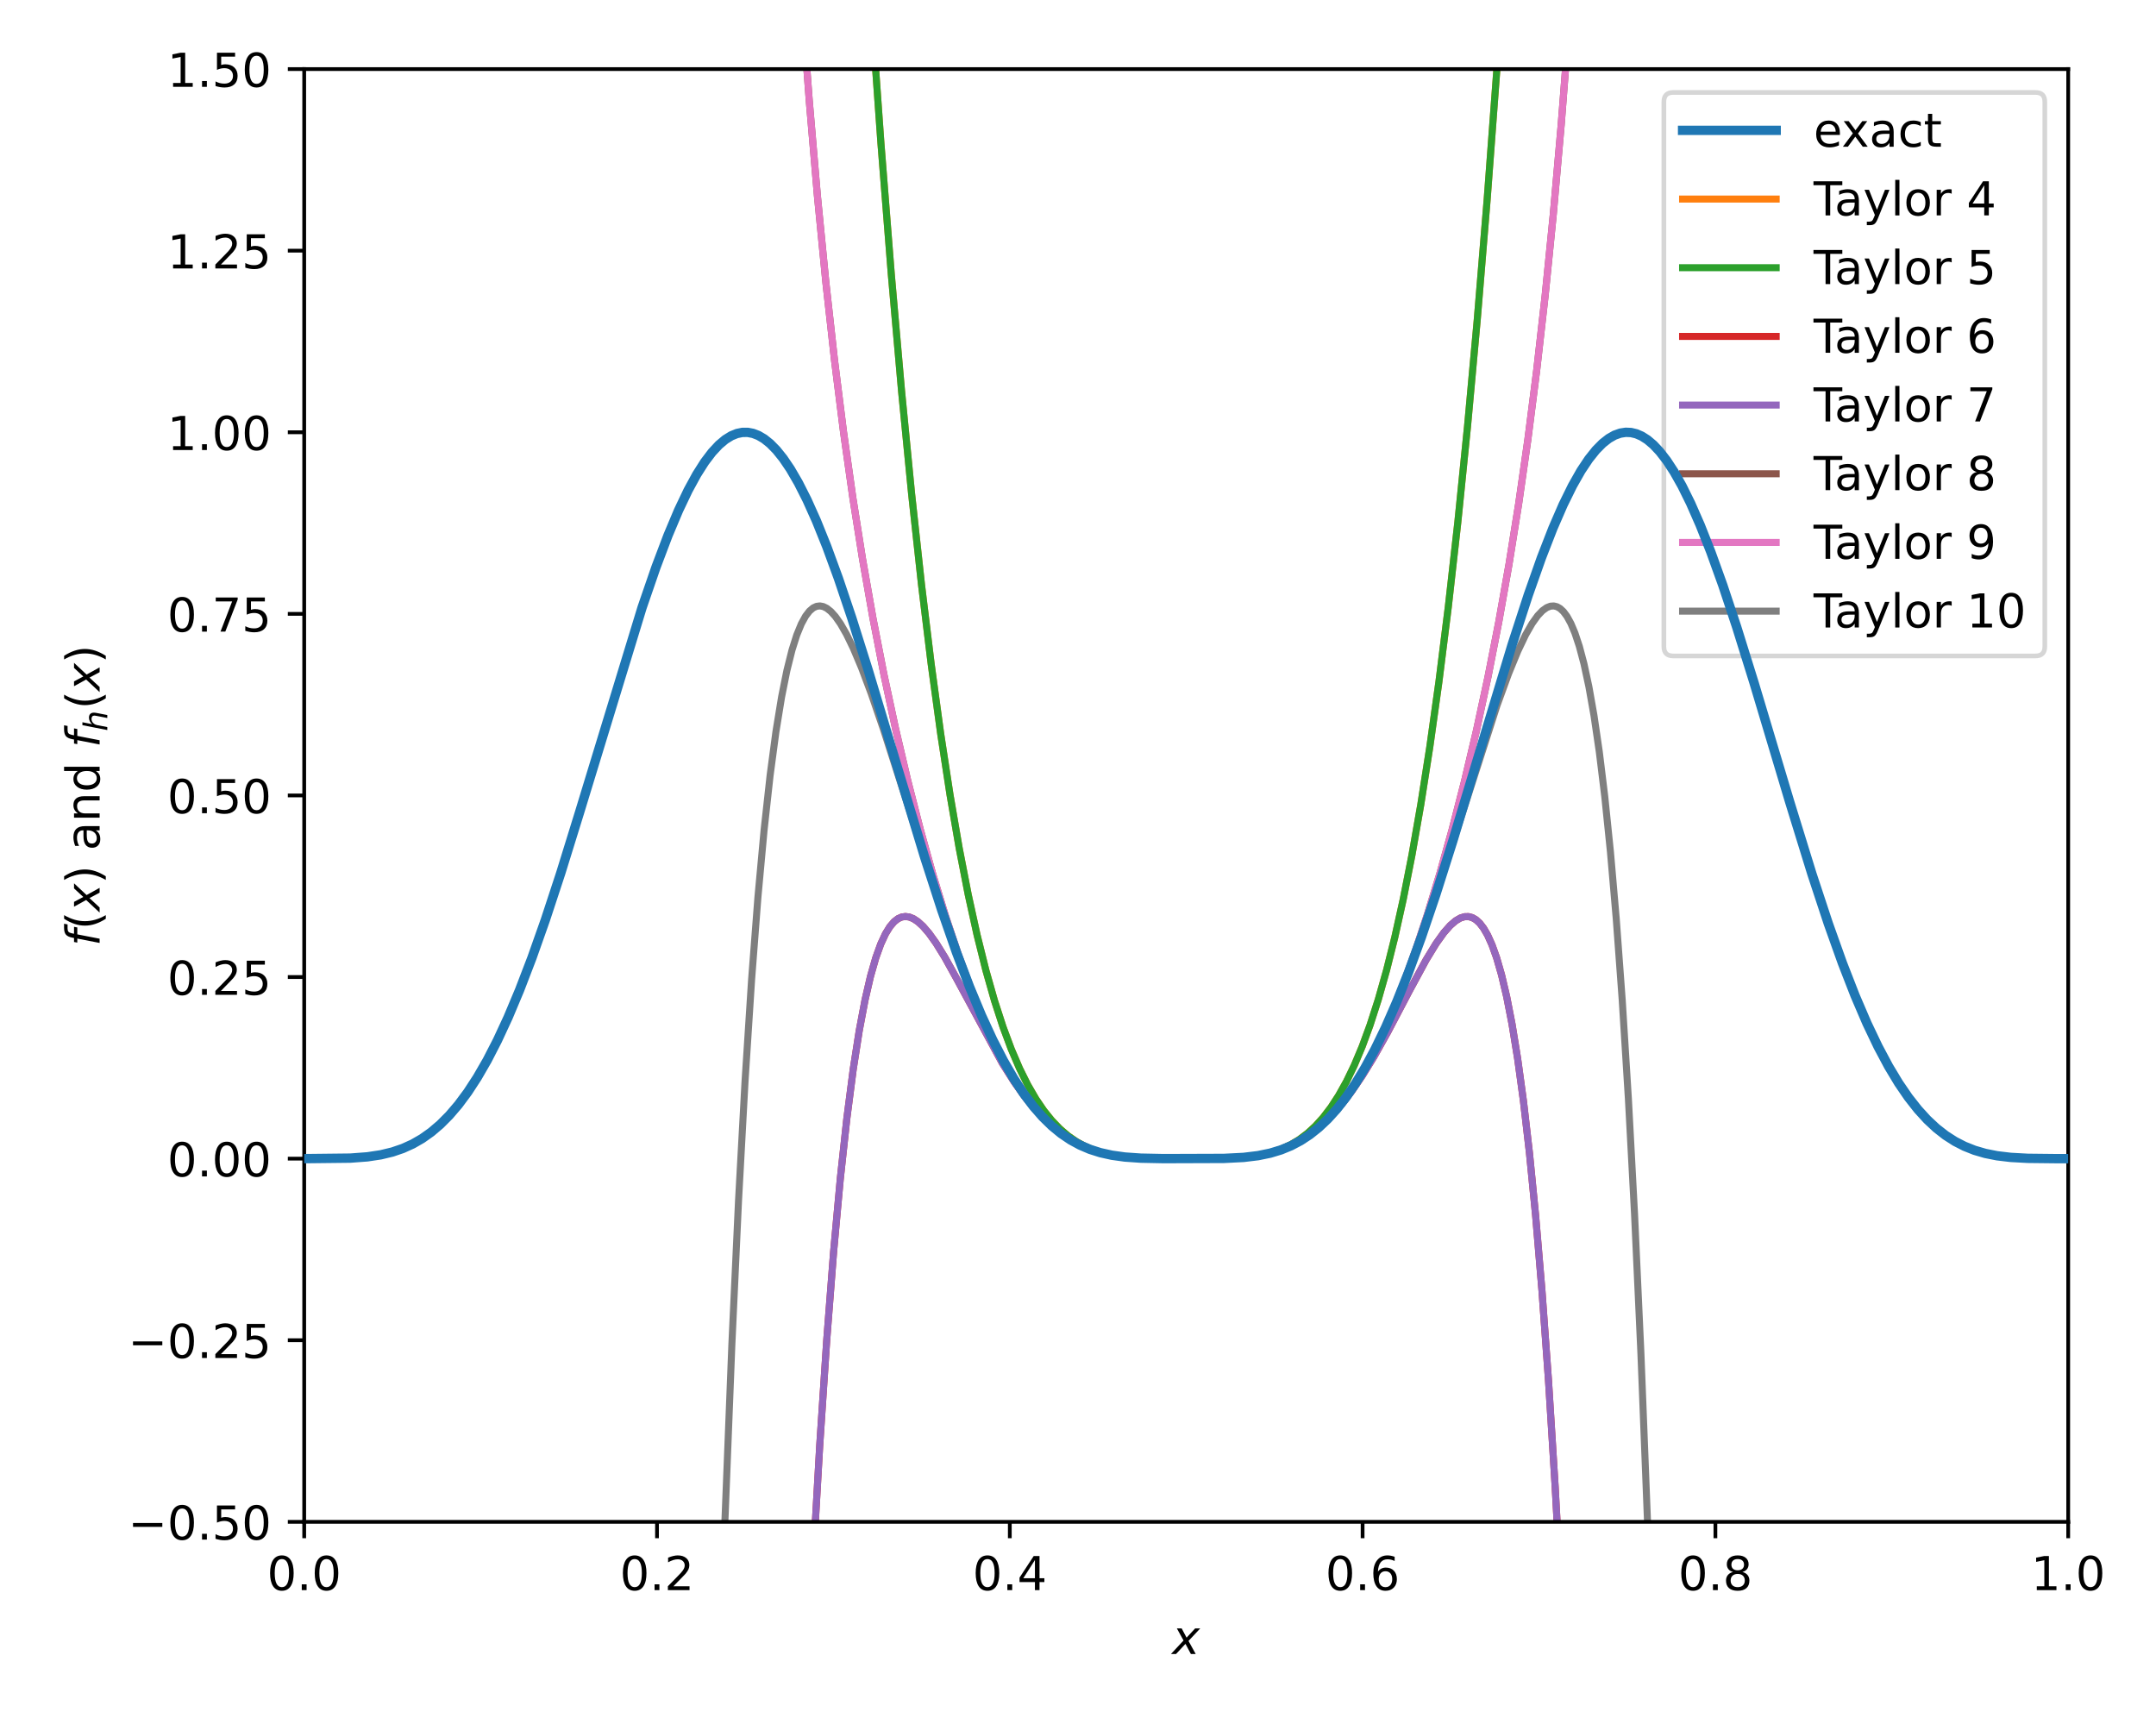<?xml version="1.0" encoding="utf-8" standalone="no"?>
<!DOCTYPE svg PUBLIC "-//W3C//DTD SVG 1.1//EN"
  "http://www.w3.org/Graphics/SVG/1.1/DTD/svg11.dtd">
<!-- Created with matplotlib (https://matplotlib.org/) -->
<svg height="367.2pt" version="1.1" viewBox="0 0 460.8 367.2" width="460.8pt" xmlns="http://www.w3.org/2000/svg" xmlns:xlink="http://www.w3.org/1999/xlink">
 <defs>
  <style type="text/css">*{stroke-linecap:butt;stroke-linejoin:round;}</style>
 </defs>
 <g id="figure_1">
  <g id="patch_1">
   <path d="M 0 367.2 
L 460.8 367.2 
L 460.8 0 
L 0 0 
z
" style="fill:#ffffff;"/>
  </g>
  <g id="axes_1">
   <g id="patch_2">
    <path d="M 65.018 325.24 
L 442.035 325.24 
L 442.035 14.76 
L 65.018 14.76 
z
" style="fill:#ffffff;"/>
   </g>
   <g id="matplotlib.axis_1">
    <g id="xtick_1">
     <g id="line2d_1">
      <defs>
       <path d="M 0 0 
L 0 3.5 
" id="mbc6cbbeb6b" style="stroke:#000000;stroke-width:0.8;"/>
      </defs>
      <g>
       <use style="stroke:#000000;stroke-width:0.8;" x="65.018" xlink:href="#mbc6cbbeb6b" y="325.24"/>
      </g>
     </g>
     <g id="text_1">
      <!-- 0.0 -->
      <g transform="translate(57.066 339.838)scale(0.1 -0.1)">
       <defs>
        <path d="M 31.781 66.406 
Q 24.172 66.406 20.328 58.906 
Q 16.5 51.422 16.5 36.375 
Q 16.5 21.391 20.328 13.891 
Q 24.172 6.391 31.781 6.391 
Q 39.453 6.391 43.281 13.891 
Q 47.125 21.391 47.125 36.375 
Q 47.125 51.422 43.281 58.906 
Q 39.453 66.406 31.781 66.406 
z
M 31.781 74.219 
Q 44.047 74.219 50.516 64.516 
Q 56.984 54.828 56.984 36.375 
Q 56.984 17.969 50.516 8.266 
Q 44.047 -1.422 31.781 -1.422 
Q 19.531 -1.422 13.062 8.266 
Q 6.594 17.969 6.594 36.375 
Q 6.594 54.828 13.062 64.516 
Q 19.531 74.219 31.781 74.219 
z
" id="DejaVuSans-48"/>
        <path d="M 10.688 12.406 
L 21 12.406 
L 21 0 
L 10.688 0 
z
" id="DejaVuSans-46"/>
       </defs>
       <use xlink:href="#DejaVuSans-48"/>
       <use x="63.623" xlink:href="#DejaVuSans-46"/>
       <use x="95.41" xlink:href="#DejaVuSans-48"/>
      </g>
     </g>
    </g>
    <g id="xtick_2">
     <g id="line2d_2">
      <g>
       <use style="stroke:#000000;stroke-width:0.8;" x="140.421" xlink:href="#mbc6cbbeb6b" y="325.24"/>
      </g>
     </g>
     <g id="text_2">
      <!-- 0.2 -->
      <g transform="translate(132.47 339.838)scale(0.1 -0.1)">
       <defs>
        <path d="M 19.188 8.297 
L 53.609 8.297 
L 53.609 0 
L 7.328 0 
L 7.328 8.297 
Q 12.938 14.109 22.625 23.891 
Q 32.328 33.688 34.812 36.531 
Q 39.547 41.844 41.422 45.531 
Q 43.312 49.219 43.312 52.781 
Q 43.312 58.594 39.234 62.25 
Q 35.156 65.922 28.609 65.922 
Q 23.969 65.922 18.812 64.312 
Q 13.672 62.703 7.812 59.422 
L 7.812 69.391 
Q 13.766 71.781 18.938 73 
Q 24.125 74.219 28.422 74.219 
Q 39.75 74.219 46.484 68.547 
Q 53.219 62.891 53.219 53.422 
Q 53.219 48.922 51.531 44.891 
Q 49.859 40.875 45.406 35.406 
Q 44.188 33.984 37.641 27.219 
Q 31.109 20.453 19.188 8.297 
z
" id="DejaVuSans-50"/>
       </defs>
       <use xlink:href="#DejaVuSans-48"/>
       <use x="63.623" xlink:href="#DejaVuSans-46"/>
       <use x="95.41" xlink:href="#DejaVuSans-50"/>
      </g>
     </g>
    </g>
    <g id="xtick_3">
     <g id="line2d_3">
      <g>
       <use style="stroke:#000000;stroke-width:0.8;" x="215.825" xlink:href="#mbc6cbbeb6b" y="325.24"/>
      </g>
     </g>
     <g id="text_3">
      <!-- 0.4 -->
      <g transform="translate(207.873 339.838)scale(0.1 -0.1)">
       <defs>
        <path d="M 37.797 64.312 
L 12.891 25.391 
L 37.797 25.391 
z
M 35.203 72.906 
L 47.609 72.906 
L 47.609 25.391 
L 58.016 25.391 
L 58.016 17.188 
L 47.609 17.188 
L 47.609 0 
L 37.797 0 
L 37.797 17.188 
L 4.891 17.188 
L 4.891 26.703 
z
" id="DejaVuSans-52"/>
       </defs>
       <use xlink:href="#DejaVuSans-48"/>
       <use x="63.623" xlink:href="#DejaVuSans-46"/>
       <use x="95.41" xlink:href="#DejaVuSans-52"/>
      </g>
     </g>
    </g>
    <g id="xtick_4">
     <g id="line2d_4">
      <g>
       <use style="stroke:#000000;stroke-width:0.8;" x="291.228" xlink:href="#mbc6cbbeb6b" y="325.24"/>
      </g>
     </g>
     <g id="text_4">
      <!-- 0.6 -->
      <g transform="translate(283.277 339.838)scale(0.1 -0.1)">
       <defs>
        <path d="M 33.016 40.375 
Q 26.375 40.375 22.484 35.828 
Q 18.609 31.297 18.609 23.391 
Q 18.609 15.531 22.484 10.953 
Q 26.375 6.391 33.016 6.391 
Q 39.656 6.391 43.531 10.953 
Q 47.406 15.531 47.406 23.391 
Q 47.406 31.297 43.531 35.828 
Q 39.656 40.375 33.016 40.375 
z
M 52.594 71.297 
L 52.594 62.312 
Q 48.875 64.062 45.094 64.984 
Q 41.312 65.922 37.594 65.922 
Q 27.828 65.922 22.672 59.328 
Q 17.531 52.734 16.797 39.406 
Q 19.672 43.656 24.016 45.922 
Q 28.375 48.188 33.594 48.188 
Q 44.578 48.188 50.953 41.516 
Q 57.328 34.859 57.328 23.391 
Q 57.328 12.156 50.688 5.359 
Q 44.047 -1.422 33.016 -1.422 
Q 20.359 -1.422 13.672 8.266 
Q 6.984 17.969 6.984 36.375 
Q 6.984 53.656 15.188 63.938 
Q 23.391 74.219 37.203 74.219 
Q 40.922 74.219 44.703 73.484 
Q 48.484 72.75 52.594 71.297 
z
" id="DejaVuSans-54"/>
       </defs>
       <use xlink:href="#DejaVuSans-48"/>
       <use x="63.623" xlink:href="#DejaVuSans-46"/>
       <use x="95.41" xlink:href="#DejaVuSans-54"/>
      </g>
     </g>
    </g>
    <g id="xtick_5">
     <g id="line2d_5">
      <g>
       <use style="stroke:#000000;stroke-width:0.8;" x="366.632" xlink:href="#mbc6cbbeb6b" y="325.24"/>
      </g>
     </g>
     <g id="text_5">
      <!-- 0.8 -->
      <g transform="translate(358.68 339.838)scale(0.1 -0.1)">
       <defs>
        <path d="M 31.781 34.625 
Q 24.75 34.625 20.719 30.859 
Q 16.703 27.094 16.703 20.516 
Q 16.703 13.922 20.719 10.156 
Q 24.75 6.391 31.781 6.391 
Q 38.812 6.391 42.859 10.172 
Q 46.922 13.969 46.922 20.516 
Q 46.922 27.094 42.891 30.859 
Q 38.875 34.625 31.781 34.625 
z
M 21.922 38.812 
Q 15.578 40.375 12.031 44.719 
Q 8.5 49.078 8.5 55.328 
Q 8.5 64.062 14.719 69.141 
Q 20.953 74.219 31.781 74.219 
Q 42.672 74.219 48.875 69.141 
Q 55.078 64.062 55.078 55.328 
Q 55.078 49.078 51.531 44.719 
Q 48 40.375 41.703 38.812 
Q 48.828 37.156 52.797 32.312 
Q 56.781 27.484 56.781 20.516 
Q 56.781 9.906 50.312 4.234 
Q 43.844 -1.422 31.781 -1.422 
Q 19.734 -1.422 13.25 4.234 
Q 6.781 9.906 6.781 20.516 
Q 6.781 27.484 10.781 32.312 
Q 14.797 37.156 21.922 38.812 
z
M 18.312 54.391 
Q 18.312 48.734 21.844 45.562 
Q 25.391 42.391 31.781 42.391 
Q 38.141 42.391 41.719 45.562 
Q 45.312 48.734 45.312 54.391 
Q 45.312 60.062 41.719 63.234 
Q 38.141 66.406 31.781 66.406 
Q 25.391 66.406 21.844 63.234 
Q 18.312 60.062 18.312 54.391 
z
" id="DejaVuSans-56"/>
       </defs>
       <use xlink:href="#DejaVuSans-48"/>
       <use x="63.623" xlink:href="#DejaVuSans-46"/>
       <use x="95.41" xlink:href="#DejaVuSans-56"/>
      </g>
     </g>
    </g>
    <g id="xtick_6">
     <g id="line2d_6">
      <g>
       <use style="stroke:#000000;stroke-width:0.8;" x="442.035" xlink:href="#mbc6cbbeb6b" y="325.24"/>
      </g>
     </g>
     <g id="text_6">
      <!-- 1.0 -->
      <g transform="translate(434.083 339.838)scale(0.1 -0.1)">
       <defs>
        <path d="M 12.406 8.297 
L 28.516 8.297 
L 28.516 63.922 
L 10.984 60.406 
L 10.984 69.391 
L 28.422 72.906 
L 38.281 72.906 
L 38.281 8.297 
L 54.391 8.297 
L 54.391 0 
L 12.406 0 
z
" id="DejaVuSans-49"/>
       </defs>
       <use xlink:href="#DejaVuSans-49"/>
       <use x="63.623" xlink:href="#DejaVuSans-46"/>
       <use x="95.41" xlink:href="#DejaVuSans-48"/>
      </g>
     </g>
    </g>
    <g id="text_7">
     <!-- $x$ -->
     <g transform="translate(250.526 353.517)scale(0.1 -0.1)">
      <defs>
       <path d="M 60.016 54.688 
L 34.906 27.875 
L 50.297 0 
L 39.984 0 
L 28.422 21.688 
L 8.297 0 
L -2.594 0 
L 24.312 28.812 
L 10.016 54.688 
L 20.312 54.688 
L 30.812 34.906 
L 49.125 54.688 
z
" id="DejaVuSans-Oblique-120"/>
      </defs>
      <use transform="translate(0 0.312)" xlink:href="#DejaVuSans-Oblique-120"/>
     </g>
    </g>
   </g>
   <g id="matplotlib.axis_2">
    <g id="ytick_1">
     <g id="line2d_7">
      <defs>
       <path d="M 0 0 
L -3.5 0 
" id="md71433e47d" style="stroke:#000000;stroke-width:0.8;"/>
      </defs>
      <g>
       <use style="stroke:#000000;stroke-width:0.8;" x="65.018" xlink:href="#md71433e47d" y="325.24"/>
      </g>
     </g>
     <g id="text_8">
      <!-- −0.50 -->
      <g transform="translate(27.373 329.039)scale(0.1 -0.1)">
       <defs>
        <path d="M 10.594 35.5 
L 73.188 35.5 
L 73.188 27.203 
L 10.594 27.203 
z
" id="DejaVuSans-8722"/>
        <path d="M 10.797 72.906 
L 49.516 72.906 
L 49.516 64.594 
L 19.828 64.594 
L 19.828 46.734 
Q 21.969 47.469 24.109 47.828 
Q 26.266 48.188 28.422 48.188 
Q 40.625 48.188 47.75 41.5 
Q 54.891 34.812 54.891 23.391 
Q 54.891 11.625 47.562 5.094 
Q 40.234 -1.422 26.906 -1.422 
Q 22.312 -1.422 17.547 -0.641 
Q 12.797 0.141 7.719 1.703 
L 7.719 11.625 
Q 12.109 9.234 16.797 8.062 
Q 21.484 6.891 26.703 6.891 
Q 35.156 6.891 40.078 11.328 
Q 45.016 15.766 45.016 23.391 
Q 45.016 31 40.078 35.438 
Q 35.156 39.891 26.703 39.891 
Q 22.75 39.891 18.812 39.016 
Q 14.891 38.141 10.797 36.281 
z
" id="DejaVuSans-53"/>
       </defs>
       <use xlink:href="#DejaVuSans-8722"/>
       <use x="83.789" xlink:href="#DejaVuSans-48"/>
       <use x="147.412" xlink:href="#DejaVuSans-46"/>
       <use x="179.199" xlink:href="#DejaVuSans-53"/>
       <use x="242.822" xlink:href="#DejaVuSans-48"/>
      </g>
     </g>
    </g>
    <g id="ytick_2">
     <g id="line2d_8">
      <g>
       <use style="stroke:#000000;stroke-width:0.8;" x="65.018" xlink:href="#md71433e47d" y="286.43"/>
      </g>
     </g>
     <g id="text_9">
      <!-- −0.25 -->
      <g transform="translate(27.373 290.229)scale(0.1 -0.1)">
       <use xlink:href="#DejaVuSans-8722"/>
       <use x="83.789" xlink:href="#DejaVuSans-48"/>
       <use x="147.412" xlink:href="#DejaVuSans-46"/>
       <use x="179.199" xlink:href="#DejaVuSans-50"/>
       <use x="242.822" xlink:href="#DejaVuSans-53"/>
      </g>
     </g>
    </g>
    <g id="ytick_3">
     <g id="line2d_9">
      <g>
       <use style="stroke:#000000;stroke-width:0.8;" x="65.018" xlink:href="#md71433e47d" y="247.62"/>
      </g>
     </g>
     <g id="text_10">
      <!-- 0.00 -->
      <g transform="translate(35.752 251.419)scale(0.1 -0.1)">
       <use xlink:href="#DejaVuSans-48"/>
       <use x="63.623" xlink:href="#DejaVuSans-46"/>
       <use x="95.41" xlink:href="#DejaVuSans-48"/>
       <use x="159.033" xlink:href="#DejaVuSans-48"/>
      </g>
     </g>
    </g>
    <g id="ytick_4">
     <g id="line2d_10">
      <g>
       <use style="stroke:#000000;stroke-width:0.8;" x="65.018" xlink:href="#md71433e47d" y="208.81"/>
      </g>
     </g>
     <g id="text_11">
      <!-- 0.25 -->
      <g transform="translate(35.752 212.609)scale(0.1 -0.1)">
       <use xlink:href="#DejaVuSans-48"/>
       <use x="63.623" xlink:href="#DejaVuSans-46"/>
       <use x="95.41" xlink:href="#DejaVuSans-50"/>
       <use x="159.033" xlink:href="#DejaVuSans-53"/>
      </g>
     </g>
    </g>
    <g id="ytick_5">
     <g id="line2d_11">
      <g>
       <use style="stroke:#000000;stroke-width:0.8;" x="65.018" xlink:href="#md71433e47d" y="170"/>
      </g>
     </g>
     <g id="text_12">
      <!-- 0.50 -->
      <g transform="translate(35.752 173.799)scale(0.1 -0.1)">
       <use xlink:href="#DejaVuSans-48"/>
       <use x="63.623" xlink:href="#DejaVuSans-46"/>
       <use x="95.41" xlink:href="#DejaVuSans-53"/>
       <use x="159.033" xlink:href="#DejaVuSans-48"/>
      </g>
     </g>
    </g>
    <g id="ytick_6">
     <g id="line2d_12">
      <g>
       <use style="stroke:#000000;stroke-width:0.8;" x="65.018" xlink:href="#md71433e47d" y="131.19"/>
      </g>
     </g>
     <g id="text_13">
      <!-- 0.75 -->
      <g transform="translate(35.752 134.989)scale(0.1 -0.1)">
       <defs>
        <path d="M 8.203 72.906 
L 55.078 72.906 
L 55.078 68.703 
L 28.609 0 
L 18.312 0 
L 43.219 64.594 
L 8.203 64.594 
z
" id="DejaVuSans-55"/>
       </defs>
       <use xlink:href="#DejaVuSans-48"/>
       <use x="63.623" xlink:href="#DejaVuSans-46"/>
       <use x="95.41" xlink:href="#DejaVuSans-55"/>
       <use x="159.033" xlink:href="#DejaVuSans-53"/>
      </g>
     </g>
    </g>
    <g id="ytick_7">
     <g id="line2d_13">
      <g>
       <use style="stroke:#000000;stroke-width:0.8;" x="65.018" xlink:href="#md71433e47d" y="92.38"/>
      </g>
     </g>
     <g id="text_14">
      <!-- 1.00 -->
      <g transform="translate(35.752 96.179)scale(0.1 -0.1)">
       <use xlink:href="#DejaVuSans-49"/>
       <use x="63.623" xlink:href="#DejaVuSans-46"/>
       <use x="95.41" xlink:href="#DejaVuSans-48"/>
       <use x="159.033" xlink:href="#DejaVuSans-48"/>
      </g>
     </g>
    </g>
    <g id="ytick_8">
     <g id="line2d_14">
      <g>
       <use style="stroke:#000000;stroke-width:0.8;" x="65.018" xlink:href="#md71433e47d" y="53.57"/>
      </g>
     </g>
     <g id="text_15">
      <!-- 1.25 -->
      <g transform="translate(35.752 57.369)scale(0.1 -0.1)">
       <use xlink:href="#DejaVuSans-49"/>
       <use x="63.623" xlink:href="#DejaVuSans-46"/>
       <use x="95.41" xlink:href="#DejaVuSans-50"/>
       <use x="159.033" xlink:href="#DejaVuSans-53"/>
      </g>
     </g>
    </g>
    <g id="ytick_9">
     <g id="line2d_15">
      <g>
       <use style="stroke:#000000;stroke-width:0.8;" x="65.018" xlink:href="#md71433e47d" y="14.76"/>
      </g>
     </g>
     <g id="text_16">
      <!-- 1.50 -->
      <g transform="translate(35.752 18.559)scale(0.1 -0.1)">
       <use xlink:href="#DejaVuSans-49"/>
       <use x="63.623" xlink:href="#DejaVuSans-46"/>
       <use x="95.41" xlink:href="#DejaVuSans-53"/>
       <use x="159.033" xlink:href="#DejaVuSans-48"/>
      </g>
     </g>
    </g>
    <g id="text_17">
     <!-- $f(x)$ and $f_h(x)$ -->
     <g transform="translate(21.293 202.2)rotate(-90)scale(0.1 -0.1)">
      <defs>
       <path d="M 47.797 75.984 
L 46.391 68.5 
L 37.797 68.5 
Q 32.906 68.5 30.688 66.578 
Q 28.469 64.656 27.391 59.516 
L 26.422 54.688 
L 41.219 54.688 
L 39.891 47.703 
L 25.094 47.703 
L 15.828 0 
L 6.781 0 
L 16.109 47.703 
L 7.516 47.703 
L 8.797 54.688 
L 17.391 54.688 
L 18.109 58.5 
Q 19.969 68.172 24.625 72.078 
Q 29.297 75.984 39.312 75.984 
z
" id="DejaVuSans-Oblique-102"/>
       <path d="M 31 75.875 
Q 24.469 64.656 21.281 53.656 
Q 18.109 42.672 18.109 31.391 
Q 18.109 20.125 21.312 9.062 
Q 24.516 -2 31 -13.188 
L 23.188 -13.188 
Q 15.875 -1.703 12.234 9.375 
Q 8.594 20.453 8.594 31.391 
Q 8.594 42.281 12.203 53.312 
Q 15.828 64.359 23.188 75.875 
z
" id="DejaVuSans-40"/>
       <path d="M 8.016 75.875 
L 15.828 75.875 
Q 23.141 64.359 26.781 53.312 
Q 30.422 42.281 30.422 31.391 
Q 30.422 20.453 26.781 9.375 
Q 23.141 -1.703 15.828 -13.188 
L 8.016 -13.188 
Q 14.5 -2 17.703 9.062 
Q 20.906 20.125 20.906 31.391 
Q 20.906 42.672 17.703 53.656 
Q 14.5 64.656 8.016 75.875 
z
" id="DejaVuSans-41"/>
       <path id="DejaVuSans-32"/>
       <path d="M 34.281 27.484 
Q 23.391 27.484 19.188 25 
Q 14.984 22.516 14.984 16.5 
Q 14.984 11.719 18.141 8.906 
Q 21.297 6.109 26.703 6.109 
Q 34.188 6.109 38.703 11.406 
Q 43.219 16.703 43.219 25.484 
L 43.219 27.484 
z
M 52.203 31.203 
L 52.203 0 
L 43.219 0 
L 43.219 8.297 
Q 40.141 3.328 35.547 0.953 
Q 30.953 -1.422 24.312 -1.422 
Q 15.922 -1.422 10.953 3.297 
Q 6 8.016 6 15.922 
Q 6 25.141 12.172 29.828 
Q 18.359 34.516 30.609 34.516 
L 43.219 34.516 
L 43.219 35.406 
Q 43.219 41.609 39.141 45 
Q 35.062 48.391 27.688 48.391 
Q 23 48.391 18.547 47.266 
Q 14.109 46.141 10.016 43.891 
L 10.016 52.203 
Q 14.938 54.109 19.578 55.047 
Q 24.219 56 28.609 56 
Q 40.484 56 46.344 49.844 
Q 52.203 43.703 52.203 31.203 
z
" id="DejaVuSans-97"/>
       <path d="M 54.891 33.016 
L 54.891 0 
L 45.906 0 
L 45.906 32.719 
Q 45.906 40.484 42.875 44.328 
Q 39.844 48.188 33.797 48.188 
Q 26.516 48.188 22.312 43.547 
Q 18.109 38.922 18.109 30.906 
L 18.109 0 
L 9.078 0 
L 9.078 54.688 
L 18.109 54.688 
L 18.109 46.188 
Q 21.344 51.125 25.703 53.562 
Q 30.078 56 35.797 56 
Q 45.219 56 50.047 50.172 
Q 54.891 44.344 54.891 33.016 
z
" id="DejaVuSans-110"/>
       <path d="M 45.406 46.391 
L 45.406 75.984 
L 54.391 75.984 
L 54.391 0 
L 45.406 0 
L 45.406 8.203 
Q 42.578 3.328 38.25 0.953 
Q 33.938 -1.422 27.875 -1.422 
Q 17.969 -1.422 11.734 6.484 
Q 5.516 14.406 5.516 27.297 
Q 5.516 40.188 11.734 48.094 
Q 17.969 56 27.875 56 
Q 33.938 56 38.25 53.625 
Q 42.578 51.266 45.406 46.391 
z
M 14.797 27.297 
Q 14.797 17.391 18.875 11.75 
Q 22.953 6.109 30.078 6.109 
Q 37.203 6.109 41.297 11.75 
Q 45.406 17.391 45.406 27.297 
Q 45.406 37.203 41.297 42.844 
Q 37.203 48.484 30.078 48.484 
Q 22.953 48.484 18.875 42.844 
Q 14.797 37.203 14.797 27.297 
z
" id="DejaVuSans-100"/>
       <path d="M 55.719 33.016 
L 49.312 0 
L 40.281 0 
L 46.688 32.672 
Q 47.125 34.969 47.359 36.719 
Q 47.609 38.484 47.609 39.5 
Q 47.609 43.609 45.016 45.891 
Q 42.438 48.188 37.797 48.188 
Q 30.562 48.188 25.266 43.297 
Q 19.969 38.422 18.406 30.328 
L 12.5 0 
L 3.516 0 
L 18.312 75.984 
L 27.297 75.984 
L 21.484 46.094 
Q 24.906 50.688 30.219 53.344 
Q 35.547 56 41.406 56 
Q 48.641 56 52.609 52.094 
Q 56.594 48.188 56.594 41.109 
Q 56.594 39.359 56.375 37.359 
Q 56.156 35.359 55.719 33.016 
z
" id="DejaVuSans-Oblique-104"/>
      </defs>
      <use transform="translate(0 0.016)" xlink:href="#DejaVuSans-Oblique-102"/>
      <use transform="translate(35.205 0.016)" xlink:href="#DejaVuSans-40"/>
      <use transform="translate(74.219 0.016)" xlink:href="#DejaVuSans-Oblique-120"/>
      <use transform="translate(133.398 0.016)" xlink:href="#DejaVuSans-41"/>
      <use transform="translate(172.412 0.016)" xlink:href="#DejaVuSans-32"/>
      <use transform="translate(204.199 0.016)" xlink:href="#DejaVuSans-97"/>
      <use transform="translate(265.479 0.016)" xlink:href="#DejaVuSans-110"/>
      <use transform="translate(328.857 0.016)" xlink:href="#DejaVuSans-100"/>
      <use transform="translate(392.334 0.016)" xlink:href="#DejaVuSans-32"/>
      <use transform="translate(424.121 0.016)" xlink:href="#DejaVuSans-Oblique-102"/>
      <use transform="translate(459.326 -16.391)scale(0.7)" xlink:href="#DejaVuSans-Oblique-104"/>
      <use transform="translate(506.426 0.016)" xlink:href="#DejaVuSans-40"/>
      <use transform="translate(545.439 0.016)" xlink:href="#DejaVuSans-Oblique-120"/>
      <use transform="translate(604.619 0.016)" xlink:href="#DejaVuSans-41"/>
     </g>
    </g>
   </g>
   <g id="line2d_16">
    <path clip-path="url(#p718645c097)" d="M 186.025 -1 
L 188.277 30.558 
L 190.502 58.68 
L 192.689 83.571 
L 194.838 105.553 
L 196.949 124.921 
L 199.023 141.945 
L 201.059 156.873 
L 203.058 169.929 
L 205.018 181.316 
L 206.941 191.221 
L 208.827 199.812 
L 210.712 207.381 
L 212.56 213.89 
L 214.369 219.467 
L 216.142 224.228 
L 217.914 228.358 
L 219.648 231.845 
L 221.383 234.836 
L 223.079 237.329 
L 224.776 239.438 
L 226.511 241.241 
L 228.245 242.728 
L 230.055 243.985 
L 231.94 245.02 
L 233.939 245.857 
L 236.088 246.512 
L 238.501 247.01 
L 241.329 247.355 
L 244.911 247.554 
L 250.68 247.619 
L 263.047 247.522 
L 266.705 247.259 
L 269.495 246.841 
L 271.87 246.264 
L 273.982 245.523 
L 275.905 244.617 
L 277.715 243.521 
L 279.449 242.213 
L 281.146 240.652 
L 282.805 238.82 
L 284.464 236.65 
L 286.123 234.101 
L 287.782 231.131 
L 289.441 227.697 
L 291.138 223.657 
L 292.834 219.031 
L 294.569 213.641 
L 296.341 207.381 
L 298.113 200.294 
L 299.923 192.129 
L 301.771 182.748 
L 303.656 171.997 
L 305.579 159.709 
L 307.54 145.696 
L 309.538 129.754 
L 311.574 111.658 
L 313.648 91.163 
L 315.722 68.433 
L 317.833 42.832 
L 319.982 14.051 
L 321.028 -1 
L 321.028 -1 
" style="fill:none;stroke:#ff7f0e;stroke-linecap:square;stroke-width:1.5;"/>
   </g>
   <g id="line2d_17">
    <path clip-path="url(#p718645c097)" d="M 186.025 -1 
L 188.277 30.558 
L 190.502 58.68 
L 192.689 83.571 
L 194.838 105.553 
L 196.949 124.921 
L 199.023 141.945 
L 201.059 156.873 
L 203.058 169.929 
L 205.018 181.316 
L 206.941 191.221 
L 208.827 199.812 
L 210.712 207.381 
L 212.56 213.89 
L 214.369 219.467 
L 216.142 224.228 
L 217.914 228.358 
L 219.648 231.845 
L 221.383 234.836 
L 223.079 237.329 
L 224.776 239.438 
L 226.511 241.241 
L 228.245 242.728 
L 230.055 243.985 
L 231.94 245.02 
L 233.939 245.857 
L 236.088 246.512 
L 238.501 247.01 
L 241.329 247.355 
L 244.911 247.554 
L 250.68 247.619 
L 263.047 247.522 
L 266.705 247.259 
L 269.495 246.841 
L 271.87 246.264 
L 273.982 245.523 
L 275.905 244.617 
L 277.715 243.521 
L 279.449 242.213 
L 281.146 240.652 
L 282.805 238.82 
L 284.464 236.65 
L 286.123 234.101 
L 287.782 231.131 
L 289.441 227.697 
L 291.138 223.657 
L 292.834 219.031 
L 294.569 213.641 
L 296.341 207.381 
L 298.113 200.294 
L 299.923 192.129 
L 301.771 182.748 
L 303.656 171.997 
L 305.579 159.709 
L 307.54 145.696 
L 309.538 129.754 
L 311.574 111.658 
L 313.648 91.163 
L 315.722 68.433 
L 317.833 42.832 
L 319.982 14.051 
L 321.028 -1 
L 321.028 -1 
" style="fill:none;stroke:#2ca02c;stroke-linecap:square;stroke-width:1.5;"/>
   </g>
   <g id="line2d_18">
    <path clip-path="url(#p718645c097)" d="M 172.066 368.2 
L 173.647 336.079 
L 175.193 309.008 
L 176.702 286.341 
L 178.172 267.461 
L 179.605 251.834 
L 181 238.99 
L 182.357 228.523 
L 183.639 220.297 
L 184.884 213.706 
L 186.053 208.646 
L 187.184 204.692 
L 188.239 201.762 
L 189.258 199.567 
L 190.2 198.036 
L 191.105 196.979 
L 191.935 196.335 
L 192.726 195.986 
L 193.518 195.873 
L 194.348 195.987 
L 195.215 196.335 
L 196.195 196.983 
L 197.289 197.982 
L 198.571 199.473 
L 200.079 201.587 
L 201.927 204.578 
L 204.415 209.067 
L 214.256 227.273 
L 216.783 231.248 
L 219.083 234.467 
L 221.269 237.153 
L 223.343 239.358 
L 225.379 241.206 
L 227.415 242.756 
L 229.452 244.029 
L 231.525 245.066 
L 233.712 245.908 
L 236.05 246.566 
L 238.614 247.052 
L 241.593 247.384 
L 245.363 247.567 
L 251.773 247.62 
L 263.311 247.512 
L 266.969 247.242 
L 269.834 246.815 
L 272.323 246.223 
L 274.585 245.458 
L 276.697 244.512 
L 278.733 243.355 
L 280.731 241.96 
L 282.729 240.286 
L 284.728 238.316 
L 286.764 235.995 
L 288.913 233.196 
L 291.175 229.875 
L 293.664 225.811 
L 296.567 220.62 
L 301.205 211.784 
L 304.787 205.165 
L 306.936 201.644 
L 308.595 199.329 
L 309.953 197.791 
L 311.122 196.784 
L 312.14 196.189 
L 313.045 195.913 
L 313.874 195.894 
L 314.666 196.105 
L 315.458 196.563 
L 316.25 197.289 
L 317.079 198.362 
L 317.946 199.855 
L 318.889 201.949 
L 319.869 204.692 
L 320.925 208.354 
L 322.018 212.994 
L 323.15 218.789 
L 324.356 226.196 
L 325.601 235.289 
L 326.882 246.358 
L 328.202 259.735 
L 329.56 275.8 
L 330.955 294.987 
L 332.387 317.796 
L 333.858 344.794 
L 334.987 368.2 
L 334.987 368.2 
" style="fill:none;stroke:#d62728;stroke-linecap:square;stroke-width:1.5;"/>
   </g>
   <g id="line2d_19">
    <path clip-path="url(#p718645c097)" d="M 172.066 368.2 
L 173.647 336.079 
L 175.193 309.008 
L 176.702 286.341 
L 178.172 267.461 
L 179.605 251.834 
L 181 238.99 
L 182.357 228.523 
L 183.639 220.297 
L 184.884 213.706 
L 186.053 208.646 
L 187.184 204.692 
L 188.239 201.762 
L 189.258 199.567 
L 190.2 198.036 
L 191.105 196.979 
L 191.935 196.335 
L 192.726 195.986 
L 193.518 195.873 
L 194.348 195.987 
L 195.215 196.335 
L 196.195 196.983 
L 197.289 197.982 
L 198.571 199.473 
L 200.079 201.587 
L 201.927 204.578 
L 204.415 209.067 
L 214.256 227.273 
L 216.783 231.248 
L 219.083 234.467 
L 221.269 237.153 
L 223.343 239.358 
L 225.379 241.206 
L 227.415 242.756 
L 229.452 244.029 
L 231.525 245.066 
L 233.712 245.908 
L 236.05 246.566 
L 238.614 247.052 
L 241.593 247.384 
L 245.363 247.567 
L 251.773 247.62 
L 263.311 247.512 
L 266.969 247.242 
L 269.834 246.815 
L 272.323 246.223 
L 274.585 245.458 
L 276.697 244.512 
L 278.733 243.355 
L 280.731 241.96 
L 282.729 240.286 
L 284.728 238.316 
L 286.764 235.995 
L 288.913 233.196 
L 291.175 229.875 
L 293.664 225.811 
L 296.567 220.62 
L 301.205 211.784 
L 304.787 205.165 
L 306.936 201.644 
L 308.595 199.329 
L 309.953 197.791 
L 311.122 196.784 
L 312.14 196.189 
L 313.045 195.913 
L 313.874 195.894 
L 314.666 196.105 
L 315.458 196.563 
L 316.25 197.289 
L 317.079 198.362 
L 317.946 199.855 
L 318.889 201.949 
L 319.869 204.692 
L 320.925 208.354 
L 322.018 212.994 
L 323.15 218.789 
L 324.356 226.196 
L 325.601 235.289 
L 326.882 246.358 
L 328.202 259.735 
L 329.56 275.8 
L 330.955 294.987 
L 332.387 317.796 
L 333.858 344.794 
L 334.987 368.2 
L 334.987 368.2 
" style="fill:none;stroke:#9467bd;stroke-linecap:square;stroke-width:1.5;"/>
   </g>
   <g id="line2d_20">
    <path clip-path="url(#p718645c097)" d="M 171.269 -1 
L 172.969 21.617 
L 174.703 41.843 
L 176.513 60.363 
L 178.361 76.998 
L 180.284 92.302 
L 182.282 106.426 
L 184.356 119.524 
L 186.58 132.152 
L 188.918 144.143 
L 191.407 155.745 
L 194.008 166.821 
L 196.686 177.265 
L 199.4 186.983 
L 202.115 195.886 
L 204.754 203.79 
L 207.281 210.672 
L 209.732 216.712 
L 212.069 221.891 
L 214.294 226.298 
L 216.443 230.079 
L 218.555 233.351 
L 220.591 236.103 
L 222.589 238.439 
L 224.55 240.398 
L 226.511 242.051 
L 228.509 243.444 
L 230.545 244.592 
L 232.657 245.525 
L 234.881 246.263 
L 237.294 246.828 
L 240.047 247.238 
L 243.365 247.495 
L 248.003 247.609 
L 260.257 247.596 
L 265.008 247.417 
L 268.25 247.079 
L 270.928 246.582 
L 273.303 245.917 
L 275.49 245.072 
L 277.526 244.051 
L 279.487 242.822 
L 281.41 241.356 
L 283.333 239.608 
L 285.256 237.556 
L 287.216 235.129 
L 289.215 232.289 
L 291.251 229 
L 293.362 225.153 
L 295.549 220.69 
L 297.812 215.554 
L 300.149 209.687 
L 302.6 202.924 
L 305.126 195.293 
L 307.728 186.725 
L 310.367 177.265 
L 313.007 166.974 
L 315.571 156.08 
L 318.022 144.694 
L 320.322 132.962 
L 322.509 120.647 
L 324.582 107.677 
L 326.543 93.985 
L 328.428 79.211 
L 330.238 63.224 
L 331.973 45.904 
L 333.669 26.698 
L 335.329 5.356 
L 335.784 -1 
L 335.784 -1 
" style="fill:none;stroke:#8c564b;stroke-linecap:square;stroke-width:1.5;"/>
   </g>
   <g id="line2d_21">
    <path clip-path="url(#p718645c097)" d="M 171.269 -1 
L 172.969 21.617 
L 174.703 41.843 
L 176.513 60.363 
L 178.361 76.998 
L 180.284 92.302 
L 182.282 106.426 
L 184.356 119.524 
L 186.58 132.152 
L 188.918 144.143 
L 191.407 155.745 
L 194.008 166.821 
L 196.686 177.265 
L 199.4 186.983 
L 202.115 195.886 
L 204.754 203.79 
L 207.281 210.672 
L 209.732 216.712 
L 212.069 221.891 
L 214.294 226.298 
L 216.443 230.079 
L 218.555 233.351 
L 220.591 236.103 
L 222.589 238.439 
L 224.55 240.398 
L 226.511 242.051 
L 228.509 243.444 
L 230.545 244.592 
L 232.657 245.525 
L 234.881 246.263 
L 237.294 246.828 
L 240.047 247.238 
L 243.365 247.495 
L 248.003 247.609 
L 260.257 247.596 
L 265.008 247.417 
L 268.25 247.079 
L 270.928 246.582 
L 273.303 245.917 
L 275.49 245.072 
L 277.526 244.051 
L 279.487 242.822 
L 281.41 241.356 
L 283.333 239.608 
L 285.256 237.556 
L 287.216 235.129 
L 289.215 232.289 
L 291.251 229 
L 293.362 225.153 
L 295.549 220.69 
L 297.812 215.554 
L 300.149 209.687 
L 302.6 202.924 
L 305.126 195.293 
L 307.728 186.725 
L 310.367 177.265 
L 313.007 166.974 
L 315.571 156.08 
L 318.022 144.694 
L 320.322 132.962 
L 322.509 120.647 
L 324.582 107.677 
L 326.543 93.985 
L 328.428 79.211 
L 330.238 63.224 
L 331.973 45.904 
L 333.669 26.698 
L 335.329 5.356 
L 335.784 -1 
L 335.784 -1 
" style="fill:none;stroke:#e377c2;stroke-linecap:square;stroke-width:1.5;"/>
   </g>
   <g id="line2d_22">
    <path clip-path="url(#p718645c097)" d="M 153.491 368.2 
L 154.946 324.864 
L 156.416 287.484 
L 157.849 256.538 
L 159.244 230.97 
L 160.639 209.366 
L 161.996 191.7 
L 163.316 177.323 
L 164.598 165.695 
L 165.842 156.364 
L 167.049 148.951 
L 168.18 143.307 
L 169.274 138.93 
L 170.292 135.711 
L 171.272 133.32 
L 172.177 131.672 
L 173.006 130.594 
L 173.798 129.919 
L 174.515 129.584 
L 175.231 129.492 
L 175.947 129.625 
L 176.702 129.992 
L 177.569 130.676 
L 178.549 131.76 
L 179.643 133.316 
L 180.925 135.552 
L 182.395 138.586 
L 184.13 142.7 
L 186.203 148.218 
L 188.843 155.918 
L 192.689 167.904 
L 200.494 192.332 
L 203.85 202.03 
L 206.753 209.763 
L 209.392 216.178 
L 211.843 221.565 
L 214.143 226.1 
L 216.368 230.002 
L 218.479 233.268 
L 220.553 236.07 
L 222.551 238.406 
L 224.55 240.402 
L 226.511 242.052 
L 228.509 243.445 
L 230.545 244.592 
L 232.657 245.525 
L 234.881 246.263 
L 237.294 246.828 
L 240.047 247.238 
L 243.365 247.495 
L 248.003 247.609 
L 260.257 247.596 
L 265.008 247.417 
L 268.25 247.079 
L 270.928 246.582 
L 273.303 245.917 
L 275.49 245.072 
L 277.526 244.051 
L 279.524 242.797 
L 281.447 241.327 
L 283.37 239.576 
L 285.293 237.522 
L 287.254 235.097 
L 289.252 232.264 
L 291.326 228.927 
L 293.475 225.032 
L 295.7 220.533 
L 298.076 215.211 
L 300.602 208.992 
L 303.354 201.61 
L 306.484 192.557 
L 310.367 180.6 
L 319.945 150.787 
L 322.433 143.952 
L 324.394 139.177 
L 326.053 135.696 
L 327.448 133.257 
L 328.655 131.573 
L 329.673 130.505 
L 330.578 129.859 
L 331.369 129.551 
L 332.086 129.499 
L 332.765 129.663 
L 333.443 130.05 
L 334.16 130.718 
L 334.914 131.731 
L 335.743 133.241 
L 336.611 135.3 
L 337.553 138.146 
L 338.533 141.841 
L 339.589 146.742 
L 340.683 152.933 
L 341.814 160.662 
L 342.983 170.222 
L 344.189 181.962 
L 345.434 196.299 
L 346.716 213.726 
L 348.035 234.833 
L 349.355 259.561 
L 350.712 289.257 
L 352.107 324.864 
L 353.503 366.305 
L 353.562 368.2 
L 353.562 368.2 
" style="fill:none;stroke:#7f7f7f;stroke-linecap:square;stroke-width:1.5;"/>
   </g>
   <g id="patch_3">
    <path d="M 65.018 325.24 
L 65.018 14.76 
" style="fill:none;stroke:#000000;stroke-linecap:square;stroke-linejoin:miter;stroke-width:0.8;"/>
   </g>
   <g id="patch_4">
    <path d="M 442.035 325.24 
L 442.035 14.76 
" style="fill:none;stroke:#000000;stroke-linecap:square;stroke-linejoin:miter;stroke-width:0.8;"/>
   </g>
   <g id="patch_5">
    <path d="M 65.018 325.24 
L 442.035 325.24 
" style="fill:none;stroke:#000000;stroke-linecap:square;stroke-linejoin:miter;stroke-width:0.8;"/>
   </g>
   <g id="patch_6">
    <path d="M 65.018 14.76 
L 442.035 14.76 
" style="fill:none;stroke:#000000;stroke-linecap:square;stroke-linejoin:miter;stroke-width:0.8;"/>
   </g>
   <g id="legend_1">
    <g id="patch_7">
     <path d="M 357.619 140.185 
L 435.035 140.185 
Q 437.035 140.185 437.035 138.185 
L 437.035 21.76 
Q 437.035 19.76 435.035 19.76 
L 357.619 19.76 
Q 355.619 19.76 355.619 21.76 
L 355.619 138.185 
Q 355.619 140.185 357.619 140.185 
z
" style="fill:#ffffff;opacity:0.8;stroke:#cccccc;stroke-linejoin:miter;"/>
    </g>
    <g id="line2d_23">
     <path d="M 359.619 27.858 
L 379.619 27.858 
" style="fill:none;stroke:#1f77b4;stroke-linecap:square;stroke-width:2;"/>
    </g>
    <g id="line2d_24"/>
    <g id="text_18">
     <!-- exact -->
     <g transform="translate(387.619 31.358)scale(0.1 -0.1)">
      <defs>
       <path d="M 56.203 29.594 
L 56.203 25.203 
L 14.891 25.203 
Q 15.484 15.922 20.484 11.062 
Q 25.484 6.203 34.422 6.203 
Q 39.594 6.203 44.453 7.469 
Q 49.312 8.734 54.109 11.281 
L 54.109 2.781 
Q 49.266 0.734 44.188 -0.344 
Q 39.109 -1.422 33.891 -1.422 
Q 20.797 -1.422 13.156 6.188 
Q 5.516 13.812 5.516 26.812 
Q 5.516 40.234 12.766 48.109 
Q 20.016 56 32.328 56 
Q 43.359 56 49.781 48.891 
Q 56.203 41.797 56.203 29.594 
z
M 47.219 32.234 
Q 47.125 39.594 43.094 43.984 
Q 39.062 48.391 32.422 48.391 
Q 24.906 48.391 20.391 44.141 
Q 15.875 39.891 15.188 32.172 
z
" id="DejaVuSans-101"/>
       <path d="M 54.891 54.688 
L 35.109 28.078 
L 55.906 0 
L 45.312 0 
L 29.391 21.484 
L 13.484 0 
L 2.875 0 
L 24.125 28.609 
L 4.688 54.688 
L 15.281 54.688 
L 29.781 35.203 
L 44.281 54.688 
z
" id="DejaVuSans-120"/>
       <path d="M 48.781 52.594 
L 48.781 44.188 
Q 44.969 46.297 41.141 47.344 
Q 37.312 48.391 33.406 48.391 
Q 24.656 48.391 19.812 42.844 
Q 14.984 37.312 14.984 27.297 
Q 14.984 17.281 19.812 11.734 
Q 24.656 6.203 33.406 6.203 
Q 37.312 6.203 41.141 7.25 
Q 44.969 8.297 48.781 10.406 
L 48.781 2.094 
Q 45.016 0.344 40.984 -0.531 
Q 36.969 -1.422 32.422 -1.422 
Q 20.062 -1.422 12.781 6.344 
Q 5.516 14.109 5.516 27.297 
Q 5.516 40.672 12.859 48.328 
Q 20.219 56 33.016 56 
Q 37.156 56 41.109 55.141 
Q 45.062 54.297 48.781 52.594 
z
" id="DejaVuSans-99"/>
       <path d="M 18.312 70.219 
L 18.312 54.688 
L 36.812 54.688 
L 36.812 47.703 
L 18.312 47.703 
L 18.312 18.016 
Q 18.312 11.328 20.141 9.422 
Q 21.969 7.516 27.594 7.516 
L 36.812 7.516 
L 36.812 0 
L 27.594 0 
Q 17.188 0 13.234 3.875 
Q 9.281 7.766 9.281 18.016 
L 9.281 47.703 
L 2.688 47.703 
L 2.688 54.688 
L 9.281 54.688 
L 9.281 70.219 
z
" id="DejaVuSans-116"/>
      </defs>
      <use xlink:href="#DejaVuSans-101"/>
      <use x="59.773" xlink:href="#DejaVuSans-120"/>
      <use x="118.953" xlink:href="#DejaVuSans-97"/>
      <use x="180.232" xlink:href="#DejaVuSans-99"/>
      <use x="235.213" xlink:href="#DejaVuSans-116"/>
     </g>
    </g>
    <g id="line2d_25">
     <path d="M 359.619 42.537 
L 379.619 42.537 
" style="fill:none;stroke:#ff7f0e;stroke-linecap:square;stroke-width:1.5;"/>
    </g>
    <g id="line2d_26"/>
    <g id="text_19">
     <!-- Taylor 4 -->
     <g transform="translate(387.619 46.037)scale(0.1 -0.1)">
      <defs>
       <path d="M -0.297 72.906 
L 61.375 72.906 
L 61.375 64.594 
L 35.5 64.594 
L 35.5 0 
L 25.594 0 
L 25.594 64.594 
L -0.297 64.594 
z
" id="DejaVuSans-84"/>
       <path d="M 32.172 -5.078 
Q 28.375 -14.844 24.75 -17.812 
Q 21.141 -20.797 15.094 -20.797 
L 7.906 -20.797 
L 7.906 -13.281 
L 13.188 -13.281 
Q 16.891 -13.281 18.938 -11.516 
Q 21 -9.766 23.484 -3.219 
L 25.094 0.875 
L 2.984 54.688 
L 12.5 54.688 
L 29.594 11.922 
L 46.688 54.688 
L 56.203 54.688 
z
" id="DejaVuSans-121"/>
       <path d="M 9.422 75.984 
L 18.406 75.984 
L 18.406 0 
L 9.422 0 
z
" id="DejaVuSans-108"/>
       <path d="M 30.609 48.391 
Q 23.391 48.391 19.188 42.75 
Q 14.984 37.109 14.984 27.297 
Q 14.984 17.484 19.156 11.844 
Q 23.344 6.203 30.609 6.203 
Q 37.797 6.203 41.984 11.859 
Q 46.188 17.531 46.188 27.297 
Q 46.188 37.016 41.984 42.703 
Q 37.797 48.391 30.609 48.391 
z
M 30.609 56 
Q 42.328 56 49.016 48.375 
Q 55.719 40.766 55.719 27.297 
Q 55.719 13.875 49.016 6.219 
Q 42.328 -1.422 30.609 -1.422 
Q 18.844 -1.422 12.172 6.219 
Q 5.516 13.875 5.516 27.297 
Q 5.516 40.766 12.172 48.375 
Q 18.844 56 30.609 56 
z
" id="DejaVuSans-111"/>
       <path d="M 41.109 46.297 
Q 39.594 47.172 37.812 47.578 
Q 36.031 48 33.891 48 
Q 26.266 48 22.188 43.047 
Q 18.109 38.094 18.109 28.812 
L 18.109 0 
L 9.078 0 
L 9.078 54.688 
L 18.109 54.688 
L 18.109 46.188 
Q 20.953 51.172 25.484 53.578 
Q 30.031 56 36.531 56 
Q 37.453 56 38.578 55.875 
Q 39.703 55.766 41.062 55.516 
z
" id="DejaVuSans-114"/>
      </defs>
      <use xlink:href="#DejaVuSans-84"/>
      <use x="44.584" xlink:href="#DejaVuSans-97"/>
      <use x="105.863" xlink:href="#DejaVuSans-121"/>
      <use x="165.043" xlink:href="#DejaVuSans-108"/>
      <use x="192.826" xlink:href="#DejaVuSans-111"/>
      <use x="254.008" xlink:href="#DejaVuSans-114"/>
      <use x="295.121" xlink:href="#DejaVuSans-32"/>
      <use x="326.908" xlink:href="#DejaVuSans-52"/>
     </g>
    </g>
    <g id="line2d_27">
     <path d="M 359.619 57.215 
L 379.619 57.215 
" style="fill:none;stroke:#2ca02c;stroke-linecap:square;stroke-width:1.5;"/>
    </g>
    <g id="line2d_28"/>
    <g id="text_20">
     <!-- Taylor 5 -->
     <g transform="translate(387.619 60.715)scale(0.1 -0.1)">
      <use xlink:href="#DejaVuSans-84"/>
      <use x="44.584" xlink:href="#DejaVuSans-97"/>
      <use x="105.863" xlink:href="#DejaVuSans-121"/>
      <use x="165.043" xlink:href="#DejaVuSans-108"/>
      <use x="192.826" xlink:href="#DejaVuSans-111"/>
      <use x="254.008" xlink:href="#DejaVuSans-114"/>
      <use x="295.121" xlink:href="#DejaVuSans-32"/>
      <use x="326.908" xlink:href="#DejaVuSans-53"/>
     </g>
    </g>
    <g id="line2d_29">
     <path d="M 359.619 71.893 
L 379.619 71.893 
" style="fill:none;stroke:#d62728;stroke-linecap:square;stroke-width:1.5;"/>
    </g>
    <g id="line2d_30"/>
    <g id="text_21">
     <!-- Taylor 6 -->
     <g transform="translate(387.619 75.393)scale(0.1 -0.1)">
      <use xlink:href="#DejaVuSans-84"/>
      <use x="44.584" xlink:href="#DejaVuSans-97"/>
      <use x="105.863" xlink:href="#DejaVuSans-121"/>
      <use x="165.043" xlink:href="#DejaVuSans-108"/>
      <use x="192.826" xlink:href="#DejaVuSans-111"/>
      <use x="254.008" xlink:href="#DejaVuSans-114"/>
      <use x="295.121" xlink:href="#DejaVuSans-32"/>
      <use x="326.908" xlink:href="#DejaVuSans-54"/>
     </g>
    </g>
    <g id="line2d_31">
     <path d="M 359.619 86.571 
L 379.619 86.571 
" style="fill:none;stroke:#9467bd;stroke-linecap:square;stroke-width:1.5;"/>
    </g>
    <g id="line2d_32"/>
    <g id="text_22">
     <!-- Taylor 7 -->
     <g transform="translate(387.619 90.071)scale(0.1 -0.1)">
      <use xlink:href="#DejaVuSans-84"/>
      <use x="44.584" xlink:href="#DejaVuSans-97"/>
      <use x="105.863" xlink:href="#DejaVuSans-121"/>
      <use x="165.043" xlink:href="#DejaVuSans-108"/>
      <use x="192.826" xlink:href="#DejaVuSans-111"/>
      <use x="254.008" xlink:href="#DejaVuSans-114"/>
      <use x="295.121" xlink:href="#DejaVuSans-32"/>
      <use x="326.908" xlink:href="#DejaVuSans-55"/>
     </g>
    </g>
    <g id="line2d_33">
     <path d="M 359.619 101.249 
L 379.619 101.249 
" style="fill:none;stroke:#8c564b;stroke-linecap:square;stroke-width:1.5;"/>
    </g>
    <g id="line2d_34"/>
    <g id="text_23">
     <!-- Taylor 8 -->
     <g transform="translate(387.619 104.749)scale(0.1 -0.1)">
      <use xlink:href="#DejaVuSans-84"/>
      <use x="44.584" xlink:href="#DejaVuSans-97"/>
      <use x="105.863" xlink:href="#DejaVuSans-121"/>
      <use x="165.043" xlink:href="#DejaVuSans-108"/>
      <use x="192.826" xlink:href="#DejaVuSans-111"/>
      <use x="254.008" xlink:href="#DejaVuSans-114"/>
      <use x="295.121" xlink:href="#DejaVuSans-32"/>
      <use x="326.908" xlink:href="#DejaVuSans-56"/>
     </g>
    </g>
    <g id="line2d_35">
     <path d="M 359.619 115.927 
L 379.619 115.927 
" style="fill:none;stroke:#e377c2;stroke-linecap:square;stroke-width:1.5;"/>
    </g>
    <g id="line2d_36"/>
    <g id="text_24">
     <!-- Taylor 9 -->
     <g transform="translate(387.619 119.427)scale(0.1 -0.1)">
      <defs>
       <path d="M 10.984 1.516 
L 10.984 10.5 
Q 14.703 8.734 18.5 7.812 
Q 22.312 6.891 25.984 6.891 
Q 35.75 6.891 40.891 13.453 
Q 46.047 20.016 46.781 33.406 
Q 43.953 29.203 39.594 26.953 
Q 35.25 24.703 29.984 24.703 
Q 19.047 24.703 12.672 31.312 
Q 6.297 37.938 6.297 49.422 
Q 6.297 60.641 12.938 67.422 
Q 19.578 74.219 30.609 74.219 
Q 43.266 74.219 49.922 64.516 
Q 56.594 54.828 56.594 36.375 
Q 56.594 19.141 48.406 8.859 
Q 40.234 -1.422 26.422 -1.422 
Q 22.703 -1.422 18.891 -0.688 
Q 15.094 0.047 10.984 1.516 
z
M 30.609 32.422 
Q 37.25 32.422 41.125 36.953 
Q 45.016 41.5 45.016 49.422 
Q 45.016 57.281 41.125 61.844 
Q 37.25 66.406 30.609 66.406 
Q 23.969 66.406 20.094 61.844 
Q 16.219 57.281 16.219 49.422 
Q 16.219 41.5 20.094 36.953 
Q 23.969 32.422 30.609 32.422 
z
" id="DejaVuSans-57"/>
      </defs>
      <use xlink:href="#DejaVuSans-84"/>
      <use x="44.584" xlink:href="#DejaVuSans-97"/>
      <use x="105.863" xlink:href="#DejaVuSans-121"/>
      <use x="165.043" xlink:href="#DejaVuSans-108"/>
      <use x="192.826" xlink:href="#DejaVuSans-111"/>
      <use x="254.008" xlink:href="#DejaVuSans-114"/>
      <use x="295.121" xlink:href="#DejaVuSans-32"/>
      <use x="326.908" xlink:href="#DejaVuSans-57"/>
     </g>
    </g>
    <g id="line2d_37">
     <path d="M 359.619 130.605 
L 379.619 130.605 
" style="fill:none;stroke:#7f7f7f;stroke-linecap:square;stroke-width:1.5;"/>
    </g>
    <g id="line2d_38"/>
    <g id="text_25">
     <!-- Taylor 10 -->
     <g transform="translate(387.619 134.105)scale(0.1 -0.1)">
      <use xlink:href="#DejaVuSans-84"/>
      <use x="44.584" xlink:href="#DejaVuSans-97"/>
      <use x="105.863" xlink:href="#DejaVuSans-121"/>
      <use x="165.043" xlink:href="#DejaVuSans-108"/>
      <use x="192.826" xlink:href="#DejaVuSans-111"/>
      <use x="254.008" xlink:href="#DejaVuSans-114"/>
      <use x="295.121" xlink:href="#DejaVuSans-32"/>
      <use x="326.908" xlink:href="#DejaVuSans-49"/>
      <use x="390.531" xlink:href="#DejaVuSans-48"/>
     </g>
    </g>
   </g>
   <g id="line2d_39">
    <path clip-path="url(#p718645c097)" d="M 65.018 247.62 
L 74.859 247.51 
L 78.517 247.236 
L 81.382 246.803 
L 83.871 246.204 
L 86.095 245.444 
L 88.207 244.487 
L 90.205 243.338 
L 92.166 241.95 
L 94.089 240.315 
L 96.012 238.385 
L 97.973 236.093 
L 99.971 233.402 
L 102.007 230.277 
L 104.119 226.617 
L 106.305 222.371 
L 108.606 217.409 
L 111.056 211.575 
L 113.696 204.696 
L 116.561 196.591 
L 119.842 186.617 
L 123.876 173.59 
L 137.224 129.862 
L 140.203 121.217 
L 142.767 114.441 
L 145.029 109.073 
L 147.065 104.795 
L 148.913 101.408 
L 150.609 98.74 
L 152.193 96.652 
L 153.664 95.073 
L 155.021 93.932 
L 156.303 93.139 
L 157.51 92.648 
L 158.678 92.41 
L 159.81 92.405 
L 160.941 92.62 
L 162.11 93.073 
L 163.316 93.785 
L 164.598 94.81 
L 165.956 96.192 
L 167.388 97.974 
L 168.934 100.258 
L 170.631 103.179 
L 172.479 106.826 
L 174.477 111.279 
L 176.702 116.803 
L 179.19 123.602 
L 182.056 132.103 
L 185.6 143.358 
L 191.143 161.818 
L 197.59 183.095 
L 201.286 194.527 
L 204.415 203.511 
L 207.205 210.867 
L 209.769 217.023 
L 212.182 222.255 
L 214.482 226.721 
L 216.669 230.492 
L 218.781 233.698 
L 220.817 236.398 
L 222.815 238.688 
L 224.814 240.641 
L 226.774 242.253 
L 228.773 243.609 
L 230.809 244.722 
L 232.92 245.625 
L 235.183 246.346 
L 237.634 246.891 
L 240.424 247.278 
L 243.817 247.515 
L 248.719 247.614 
L 261.577 247.57 
L 265.8 247.356 
L 268.891 246.981 
L 271.493 246.445 
L 273.793 245.748 
L 275.942 244.866 
L 277.978 243.79 
L 279.939 242.502 
L 281.862 240.974 
L 283.785 239.159 
L 285.708 237.037 
L 287.669 234.538 
L 289.667 231.627 
L 291.741 228.205 
L 293.89 224.221 
L 296.153 219.544 
L 298.528 214.11 
L 301.054 207.767 
L 303.807 200.24 
L 306.899 191.112 
L 310.518 179.699 
L 315.609 162.831 
L 323.15 137.886 
L 326.619 127.214 
L 329.446 119.205 
L 331.897 112.904 
L 334.084 107.871 
L 336.083 103.813 
L 337.892 100.623 
L 339.552 98.129 
L 341.097 96.192 
L 342.53 94.742 
L 343.85 93.708 
L 345.094 93.001 
L 346.301 92.569 
L 347.47 92.388 
L 348.601 92.438 
L 349.732 92.708 
L 350.901 93.218 
L 352.107 93.987 
L 353.389 95.073 
L 354.747 96.518 
L 356.217 98.418 
L 357.801 100.84 
L 359.498 103.849 
L 361.345 107.586 
L 363.381 112.221 
L 365.644 117.943 
L 368.208 125.063 
L 371.186 134.027 
L 374.919 146.014 
L 382.498 171.342 
L 387.249 186.735 
L 390.756 197.363 
L 393.772 205.816 
L 396.487 212.786 
L 399.013 218.676 
L 401.389 223.663 
L 403.651 227.907 
L 405.8 231.48 
L 407.874 234.512 
L 409.91 237.104 
L 411.908 239.293 
L 413.869 241.12 
L 415.83 242.651 
L 417.828 243.933 
L 419.864 244.979 
L 422.013 245.834 
L 424.313 246.506 
L 426.84 247.008 
L 429.743 247.354 
L 433.4 247.554 
L 439.245 247.619 
L 442.035 247.62 
L 442.035 247.62 
" style="fill:none;stroke:#1f77b4;stroke-linecap:square;stroke-width:2;"/>
   </g>
  </g>
 </g>
 <defs>
  <clipPath id="p718645c097">
   <rect height="310.48" width="377.017" x="65.018" y="14.76"/>
  </clipPath>
 </defs>
</svg>
